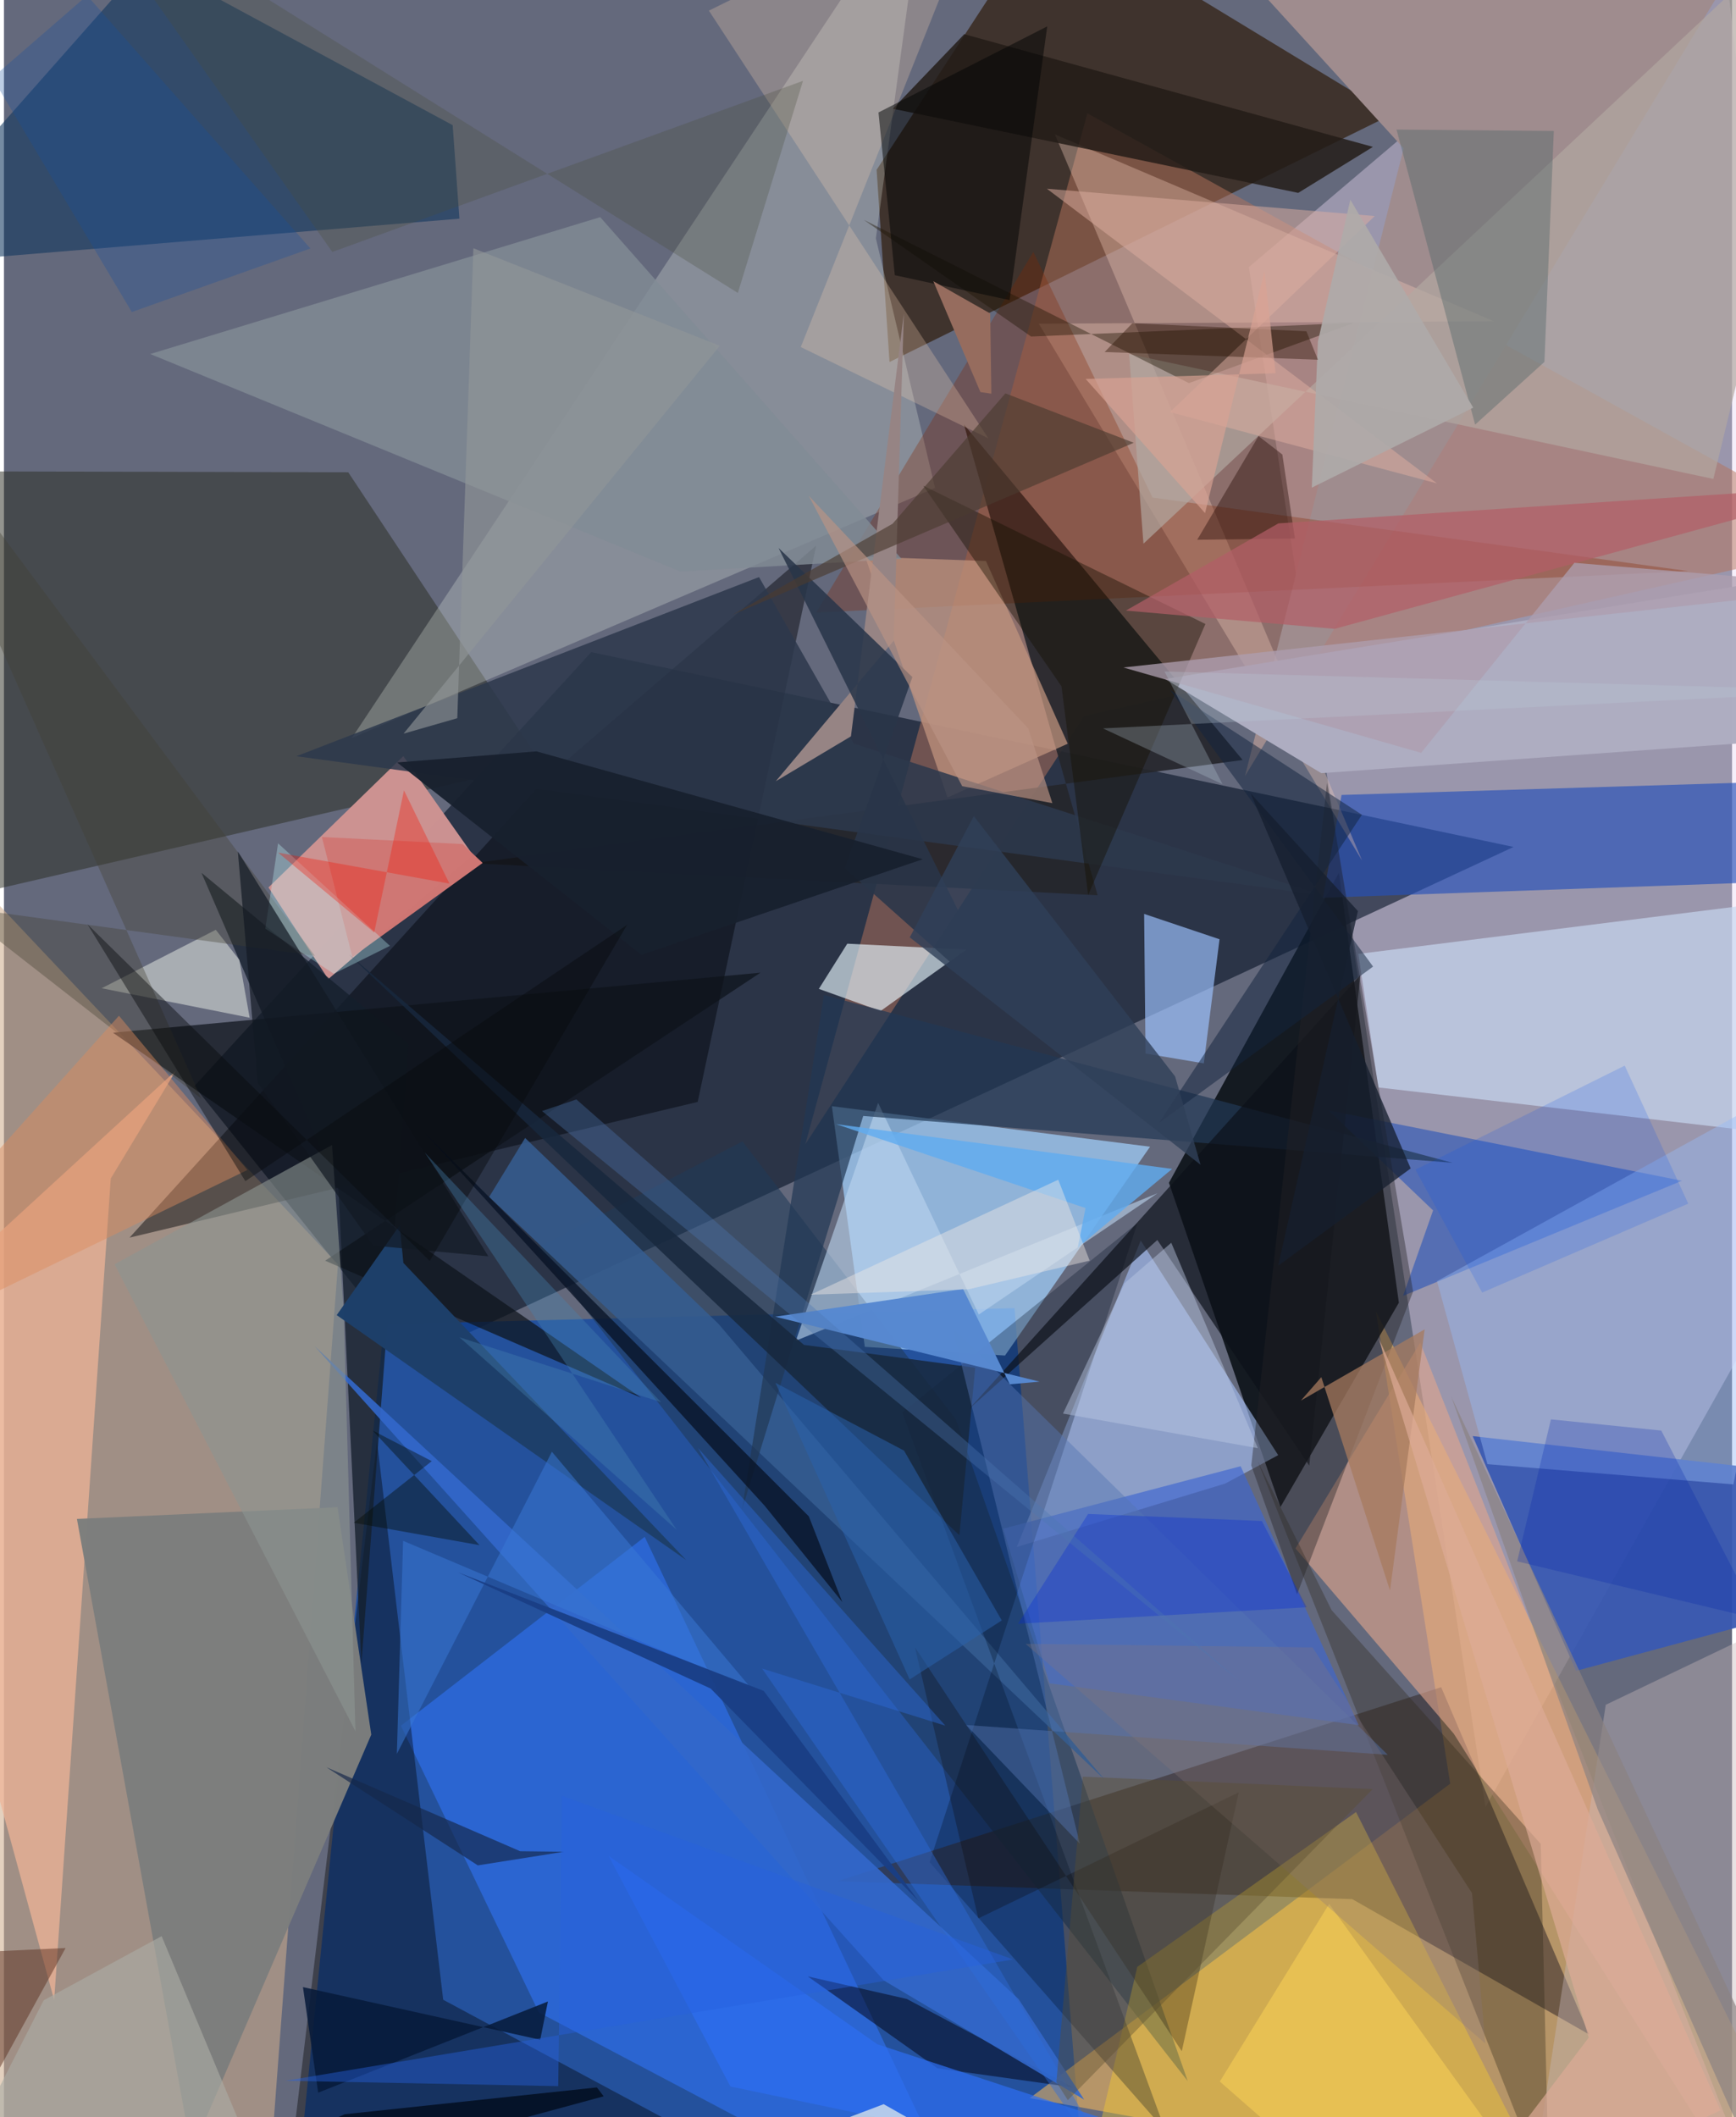 <svg xmlns="http://www.w3.org/2000/svg" width="228" height="278" viewBox="0 0 836 1024"><path fill="#64697c" d="M0 0h836v1024H0z"/><path fill="#ead7f4" fill-opacity=".404" d="M827.613-62L898 551.211 716.721 873.998 602.267 129.2z"/><path fill="#000e20" fill-opacity=".569" d="M284.113 315.412L92.061 525.367l105.6 131.866 532.643-247.594z"/><path fill="#0b47aa" fill-opacity=".706" d="M488.88 632.71l31.682 400.783L139.022 1086l44.871-445.509z"/><path fill="#febb56" fill-opacity=".533" d="M889.059 1086L663.703 634.243l35.94 228.458-203.387 152.075z"/><path fill="#070c12" fill-opacity=".851" d="M563.58 572.074l82.238-149.963 29.002 207.961-57.288 98.818z"/><path fill="#ceae8d" fill-opacity=".561" d="M-62 374.527v703.187l189.77-15.348 33.815-450.85z"/><path fill="#2b1500" fill-opacity=".639" d="M422.167 82.124l6.245 92.973L671.032 55.56 505.228-45.14z"/><path fill="#a2d3ff" fill-opacity=".702" d="M484.275 655.627l70.17-100.996-153.92-19.6 15.933 116.398z"/><path fill="#b5745b" fill-opacity=".498" d="M387.696 553.41L524.129 54.807 898 261.73l-375.41 84.597z"/><path fill="#25262b" fill-opacity=".91" d="M226.998 417.51l372.236-49.92-134.837-162.28 64.693 227.706z"/><path fill="#2a2c22" fill-opacity=".506" d="M259.85 369.2l-93.282-140.764L-62 227.87l16.138 211.88z"/><path fill="#362c2c" fill-opacity=".561" d="M403.198 909.858l249.093 8.695 114.608 65.452-71.61-167.963z"/><path fill="#3276ff" fill-opacity=".533" d="M309.978 743.316L472.249 1086 258.737 973.317l-66.704-138.665z"/><path fill="#cc9291" fill-opacity=".992" d="M127.978 429.218l65.226-63.525 33.666 47.861-70.004 60.01z"/><path fill="#eaf1e4" fill-opacity=".267" d="M450.443 236.014L168.304 356.949 445.878-62 421.81 115.287z"/><path fill="#acc8ff" fill-opacity=".576" d="M616.442 703.815l-66.511-103.819-59.942 148.214 100.745-30.646z"/><path fill="#000308" fill-opacity=".455" d="M392.946 263.876L262.488 376.098 60.75 598.595l274.85-65.634z"/><path fill="#3a59b2" fill-opacity=".941" d="M898 715.66l-187.485-21.064 50.02 113.541 115.361-31.092z"/><path fill="#c8d7f0" fill-opacity=".682" d="M862.216 435.458L898 553.059l-233.105-27.102-9.692-64.576z"/><path fill="#000201" fill-opacity=".384" d="M133.778 1086l243.687-30.254-164.967-88.53-32.03-270.185z"/><path fill="#0e355d" fill-opacity=".573" d="M217.074 60.542l3.265 45.225L-62 129.042 69.142-19.288z"/><path fill="#2650b9" fill-opacity=".651" d="M898 425.023l-259.941 9.184 9.042-49.714 235.555-7.208z"/><path fill="#1e3957" fill-opacity=".565" d="M572.68 1006.555L258.114 603.633l99.158-51.58 103.233 134.526z"/><path fill="#9dc1ff" fill-opacity=".671" d="M588.062 454.288l-36.474-12.26.667 67.536 28.197 4.745z"/><path fill="#9f8c8e" d="M677.135 71.743L555.178-62l280.749 48.546-235.558 388.827z"/><path fill="#eeb497" fill-opacity=".733" d="M51.672 569.998L24.296 967.36-62 651.053l145.184-133.21z"/><path fill="#e7f5fe" fill-opacity=".643" d="M424.086 488.985l41.52-29.71-57.636-2.845-13.745 21.861z"/><path fill="#3f66d0" fill-opacity=".659" d="M598.285 709.16l57.1 125.233-149.563-20.22-22.388-74.813z"/><path fill="#e0a58d" fill-opacity=".612" d="M685.178 649.37L857.282 1086 701.418 838.587l-76.608-89.66z"/><path fill="#ffd427" fill-opacity=".361" d="M548.273 951.309L654.1 876.41 759.973 1086H516.512z"/><path fill="#eec8b7" fill-opacity=".361" d="M720.75 155.373l-220.125 1.194 156.39 259.64-148.59-351.199z"/><path fill="#0540bb" fill-opacity=".459" d="M640.796 537.073l50.577 48.362-14.538 41.323 134.922-55.667z"/><path fill="#822703" fill-opacity=".302" d="M497.975 121.85L392.96 296.264l421.85-20.04-259.16-35.57z"/><path fill="#c7b8bb" fill-opacity=".404" d="M869.493 779.268l28.507 240.6L734.75 1086l40.155-261.455z"/><path fill="#7c7e7d" fill-opacity=".973" d="M35.294 734.652l55.447 306.037 86.95-201.7-16.31-110z"/><path fill="#aeadc1" fill-opacity=".992" d="M561.683 328.422l75.597 45.521 240.584-17.113L898 273.784z"/><path fill="#c2947f" fill-opacity=".729" d="M456.47 385.71l58.157-26-39.571-88.373-58.431-2.095z"/><path fill="#818b95" fill-opacity=".812" d="M288.45 105.023l145.745 165.249-106.87 6.206L70.769 171.226z"/><path fill="#97baf6" fill-opacity=".427" d="M717.653 708.162l118.993 9.786 41.063-200.073-184.431 101.78z"/><path fill="#365e91" fill-opacity=".847" d="M345.744 640.38l186.618 220.227-297.63-281.701 17.397-28.506z"/><path fill="#2d384c" fill-opacity=".855" d="M141.494 365.763l496.62 67.338-226.991-73.444-45.835-80.546z"/><path fill="#141f2b" fill-opacity=".769" d="M172.914 804.718l22.838-299.717-100.197-82.857 66.296 153.31z"/><path fill="#000e20" fill-opacity=".294" d="M447.793 900.686L561.89 1030.61 434.574 683.165l113.795-91.636z"/><path fill="#f9fcf3" fill-opacity=".459" d="M102.476 449.709l11.389 14.542 4.993 27.966-71.596-14.23z"/><path fill="#bcd4ee" fill-opacity=".604" d="M558.017 577.154l-174.891 71.28 39.77-115.02 48.711 102.376z"/><path fill="#b2a8a1" fill-opacity=".69" d="M898-62l-71.035 293.66-282.64-60.428 6.933 91.733z"/><path fill="#223855" fill-opacity=".702" d="M700.719 562.398l-285.038-22.64L357 730.314l39.688-249.048z"/><path fill="#0d131a" fill-opacity=".71" d="M365.985 470.45l-210.606 139.3 152.854 66.274L52.717 499.486z"/><path fill="#020416" fill-opacity=".522" d="M388.876 955.92l62.812 44.485 65.42 9.158-80.37-42.751z"/><path fill="#231c17" fill-opacity=".839" d="M662.254 71.039l-36.121 22.255-196.11-40.706 34.532-36.055z"/><path fill="#3268ca" fill-opacity=".898" d="M425.654 957.876l96.915 57.635-31.711-48.62-340.629-315.852z"/><path fill="#141002" fill-opacity=".416" d="M524.516 432.884L511.604 331.95l-66.825-97.004 136.448 66.846z"/><path fill="#2d2518" fill-opacity=".329" d="M606.47 706.596l35.806 72.172 101.185 113.09 4.088 171.337z"/><path fill="#8d9491" fill-opacity=".6" d="M158.721 553.792l5.636 80.41 5.684 203.114L53.49 611.493z"/><path fill="#f3ceb1" fill-opacity=".271" d="M341.026 5.138L476.21 212l-90.735-44.14L477.092-62z"/><path fill="#4d6466" fill-opacity=".388" d="M711.704 205.384l33.538-30.35 4.536-111.683-76.092-.684z"/><path fill="#968484" d="M430.465 309.863l4.888-158.325-25.598 204.607-36.368 21.71z"/><path fill="#0c1119" fill-opacity=".686" d="M631.463 708.861l24.735-237.245-189.28 209.831 91.056-81.698z"/><path fill="#1f1403" fill-opacity=".408" d="M415.996 106.351L573.248 185.3l79.977-29.165-156.323 6.643z"/><path fill="#020504" fill-opacity=".506" d="M504.708 12.754l-81.64 41.643 7.896 78.703 55.54 12.058z"/><path fill="#293549" fill-opacity=".867" d="M486.785 491.213l-112.049-226.17 64.734 62.443-32.704 92.383z"/><path fill="#0d0400" fill-opacity=".275" d="M471.35 927.875l-30.626-131.13 129.077 195.347 27.55-125.175z"/><path fill="#1e406a" fill-opacity=".996" d="M191.436 592.62l1.794 18.2 136.805 143.724-169.06-118.465z"/><path fill="#17273d" fill-opacity=".843" d="M387.025 650.476l-220.039-188.8 295.23 280.879 7.66-81.031z"/><path fill="#262426" fill-opacity=".408" d="M603.417 708.79l22.156 62.28 56.125-146.396L640.06 378.63z"/><path fill="#cf7774" fill-opacity=".996" d="M221.899 408.245l9.68 9.133-62.999 45.51-14.767-58.05z"/><path fill="#071224" fill-opacity=".761" d="M203.432 547.728l164.64 180.626 37.502 46.511-16.202-41.454z"/><path fill="#5575b3" fill-opacity=".455" d="M520.513 891.79l-55.016-57.46 203.96 14.413-210.652-206.59z"/><path fill="#deafa1" fill-opacity=".506" d="M504.524 91.272l158.628 13.22-99.068 94.821 129.221 34.518z"/><path fill="#2d6ef0" fill-opacity=".714" d="M351.45 1009.168L718.411 1086 422.52 988.736 292.5 897.604z"/><path fill="#443f32" fill-opacity=".365" d="M-23.477 438.538l173.896 23.74L-62 176.842 95.418 531.323z"/><path fill="#a77b5e" fill-opacity=".745" d="M627.404 677.425l9.905-11.347 33.23 103.236 16.752-126.352z"/><path fill="#60abf0" fill-opacity=".804" d="M519.485 603.43l45.644-38.07-162.546-21.654 120.64 40.594z"/><path fill="#200600" fill-opacity=".388" d="M606.925 210.93l-29.66 50.135 47.273-.605-6.09-40.627z"/><path fill="#13243e" fill-opacity=".51" d="M662.345 467.502L564.1 333.676l92.833 60.398-98.204 149.084z"/><path fill="#bcc9e5" fill-opacity=".447" d="M564.71 601.081l41.88 99.354-94.25-16.748 29.867-63.123z"/><path fill="#b25e66" fill-opacity=".706" d="M643.692 304.158l-100.936-8.841 73.78-42.175L898 234.666z"/><path fill="#966c5e" d="M477.12 151.625l-27.517-15.61 22.778 53.617 5.295.785z"/><path fill="#dc8b5e" fill-opacity=".455" d="M55.636 491.275l62.122 74.609L-62 653.173V622.55z"/><path fill="#18202e" fill-opacity=".945" d="M444.455 415.587l-136.082 46.266-118.155-93.075 67.384-5.371z"/><path fill="#2d6ddd" fill-opacity=".427" d="M554.978 1079.032L335.74 700.34l119.69 134.32-88.649-27.626z"/><path fill="#3877d5" fill-opacity=".537" d="M265.08 702.169l96.288 114.265L193.1 745.25l-3.024 103.03z"/><path fill="#5789d0" fill-opacity=".988" d="M373.108 636.835l90.89-13.4 22.609 46.092 14.395-1.278z"/><path fill="#061a3a" fill-opacity=".855" d="M144.65 961.098l114.77 25.466 3.733-18.51-111.146 44.1z"/><path fill="#15274a" fill-opacity=".667" d="M229.24 902.215l41.672-6.588-21.192-.259-93.763-40.627z"/><path fill="#f6ce56" fill-opacity=".6" d="M641.096 920.852l96.025 133.375-72.1 19.794-76.822-67.248z"/><path fill="#c4fdff" fill-opacity=".314" d="M126.449 449.105l33.11 21.9 27.171-13.527-54.13-49.594z"/><path fill="#aaaca5" fill-opacity=".627" d="M126.475 1056.731L-41.19 1086l60.414-118.527 57.054-31.025z"/><path fill="#f0e9e3" fill-opacity=".439" d="M510.043 570.595l-119.804 55.596 76.44-2.609 58.548-13.854z"/><path fill="#494d3a" fill-opacity=".278" d="M29.09-62l325.936 203.681 31.533-102.585-227.707 82.775z"/><path fill="#1a3e85" fill-opacity=".953" d="M341.897 816.698l-122.269-56.214 147.937 57.352 74.843 101.576z"/><path fill="#4b3b30" fill-opacity=".635" d="M429.911 253.312l-77.565 44.066 194.217-83.225-62.104-23.89z"/><path fill="#8a8181" fill-opacity=".675" d="M891.917 1086l-46.767-43.526-74.118-167.268-70.88-199.767z"/><path fill="#2a60aa" fill-opacity=".541" d="M373.226 668.834l62.207 32.776 47.293 82.144-44.566 28.514z"/><path fill="#86787a" fill-opacity=".29" d="M710.219 915.662l6.43 72.717-222.428-193.3 138.84 1.707z"/><path fill="#304059" fill-opacity=".804" d="M469.194 394.718l97.364 125.904 12.318 42.717-140.678-109.97z"/><path fill="#eef4ec" fill-opacity=".698" d="M425.58 1017.712L546.345 1086H400.423l6.092-61.07z"/><path fill="#121923" fill-opacity=".694" d="M234.334 607.64L113.147 411.816l9.61 111.834 55.882 78.805z"/><path fill="#080a0d" fill-opacity=".435" d="M116.78 571.278L40.378 447.01 205.97 609.884l95.471-162.547z"/><path fill="#ba9485" fill-opacity=".659" d="M495.503 352.29l11.695 36.173-43.627-8.213-74.236-140.446z"/><path fill="#ad9eaf" fill-opacity=".761" d="M898 283.733l-138.27-11.517-74.128 91.92-144.05-41.297z"/><path fill="#5d3322" fill-opacity=".506" d="M-49.115 1086L-62 1024.653l14.918-78.84 76.908-3.629z"/><path fill="#0f52eb" fill-opacity=".184" d="M814.815 582.158l-30.743-66.754-101.235 50.324 32.283 59.435z"/><path fill="#040b01" fill-opacity=".404" d="M230.077 747.345l-60.86-10.84 37.751-29.804-28.62-14.823z"/><path fill="#929798" fill-opacity=".62" d="M346.294 167.25l-119.202-47.187-7.782 227.309-25.987 7.464z"/><path fill="#0029d6" fill-opacity=".31" d="M524.473 732.245l-33.896 53.098 139.641-7.97-21.693-41.72z"/><path fill="#afabaa" fill-opacity=".918" d="M632.698 235.862l2.95-70.645 15.69-68.62 59.452 100.58z"/><path fill="#2660de" fill-opacity=".427" d="M136.175 1006.395l352.008-58.668-218.202-79.14-1.847 140.403z"/><path fill="#594e2f" fill-opacity=".392" d="M514.667 1015.777l-5.527-8.753 12.8-147.71 140.215 6.02z"/><path fill="#000b1a" fill-opacity=".78" d="M286.853 1009.608l3.269 4.307L24.39 1086l140.48-63.415z"/><path fill="#281100" fill-opacity=".4" d="M635.67 173.99l-103.177-3.73 13.384-13.933 84.21 3.9z"/><path fill="#f61103" fill-opacity=".322" d="M215.512 427.369l-21.994-45.11L179.116 451l-46.497-38.622z"/><path fill="#0024ac" fill-opacity=".243" d="M848.908 783.182l-116.87-28.012 16.347-68.668 53.377 5.416z"/><path fill="#1350a1" fill-opacity=".282" d="M-5.605 37.597L40.229-2.152l108.016 122.33-86.393 30.745z"/><path fill="#4782b2" fill-opacity=".361" d="M317.898 678.2l-97.542-31.4 105.084 93.097-121.863-182.43z"/><path fill="#ddab96" fill-opacity=".678" d="M690.24 1086l76.45-100.5-101.766-338.635 165.51 373.837z"/><path fill="#b9c9d8" fill-opacity=".278" d="M531.681 352.3l57.815 26.993-28.07-54.51L898 334.126z"/><path fill="#4c76b1" fill-opacity=".357" d="M387.007 641.305L598.28 813.597 276.936 531.76l-16.623 5.615z"/><path fill="#d9a394" fill-opacity=".659" d="M581.058 248.185l28.756-117.056 5.371 49.406-91.889 2.756z"/><path fill="#151f2f" fill-opacity=".761" d="M680.533 565.131l-64.084 47.034 38.558-171.524-51.948-56.963z"/></svg>